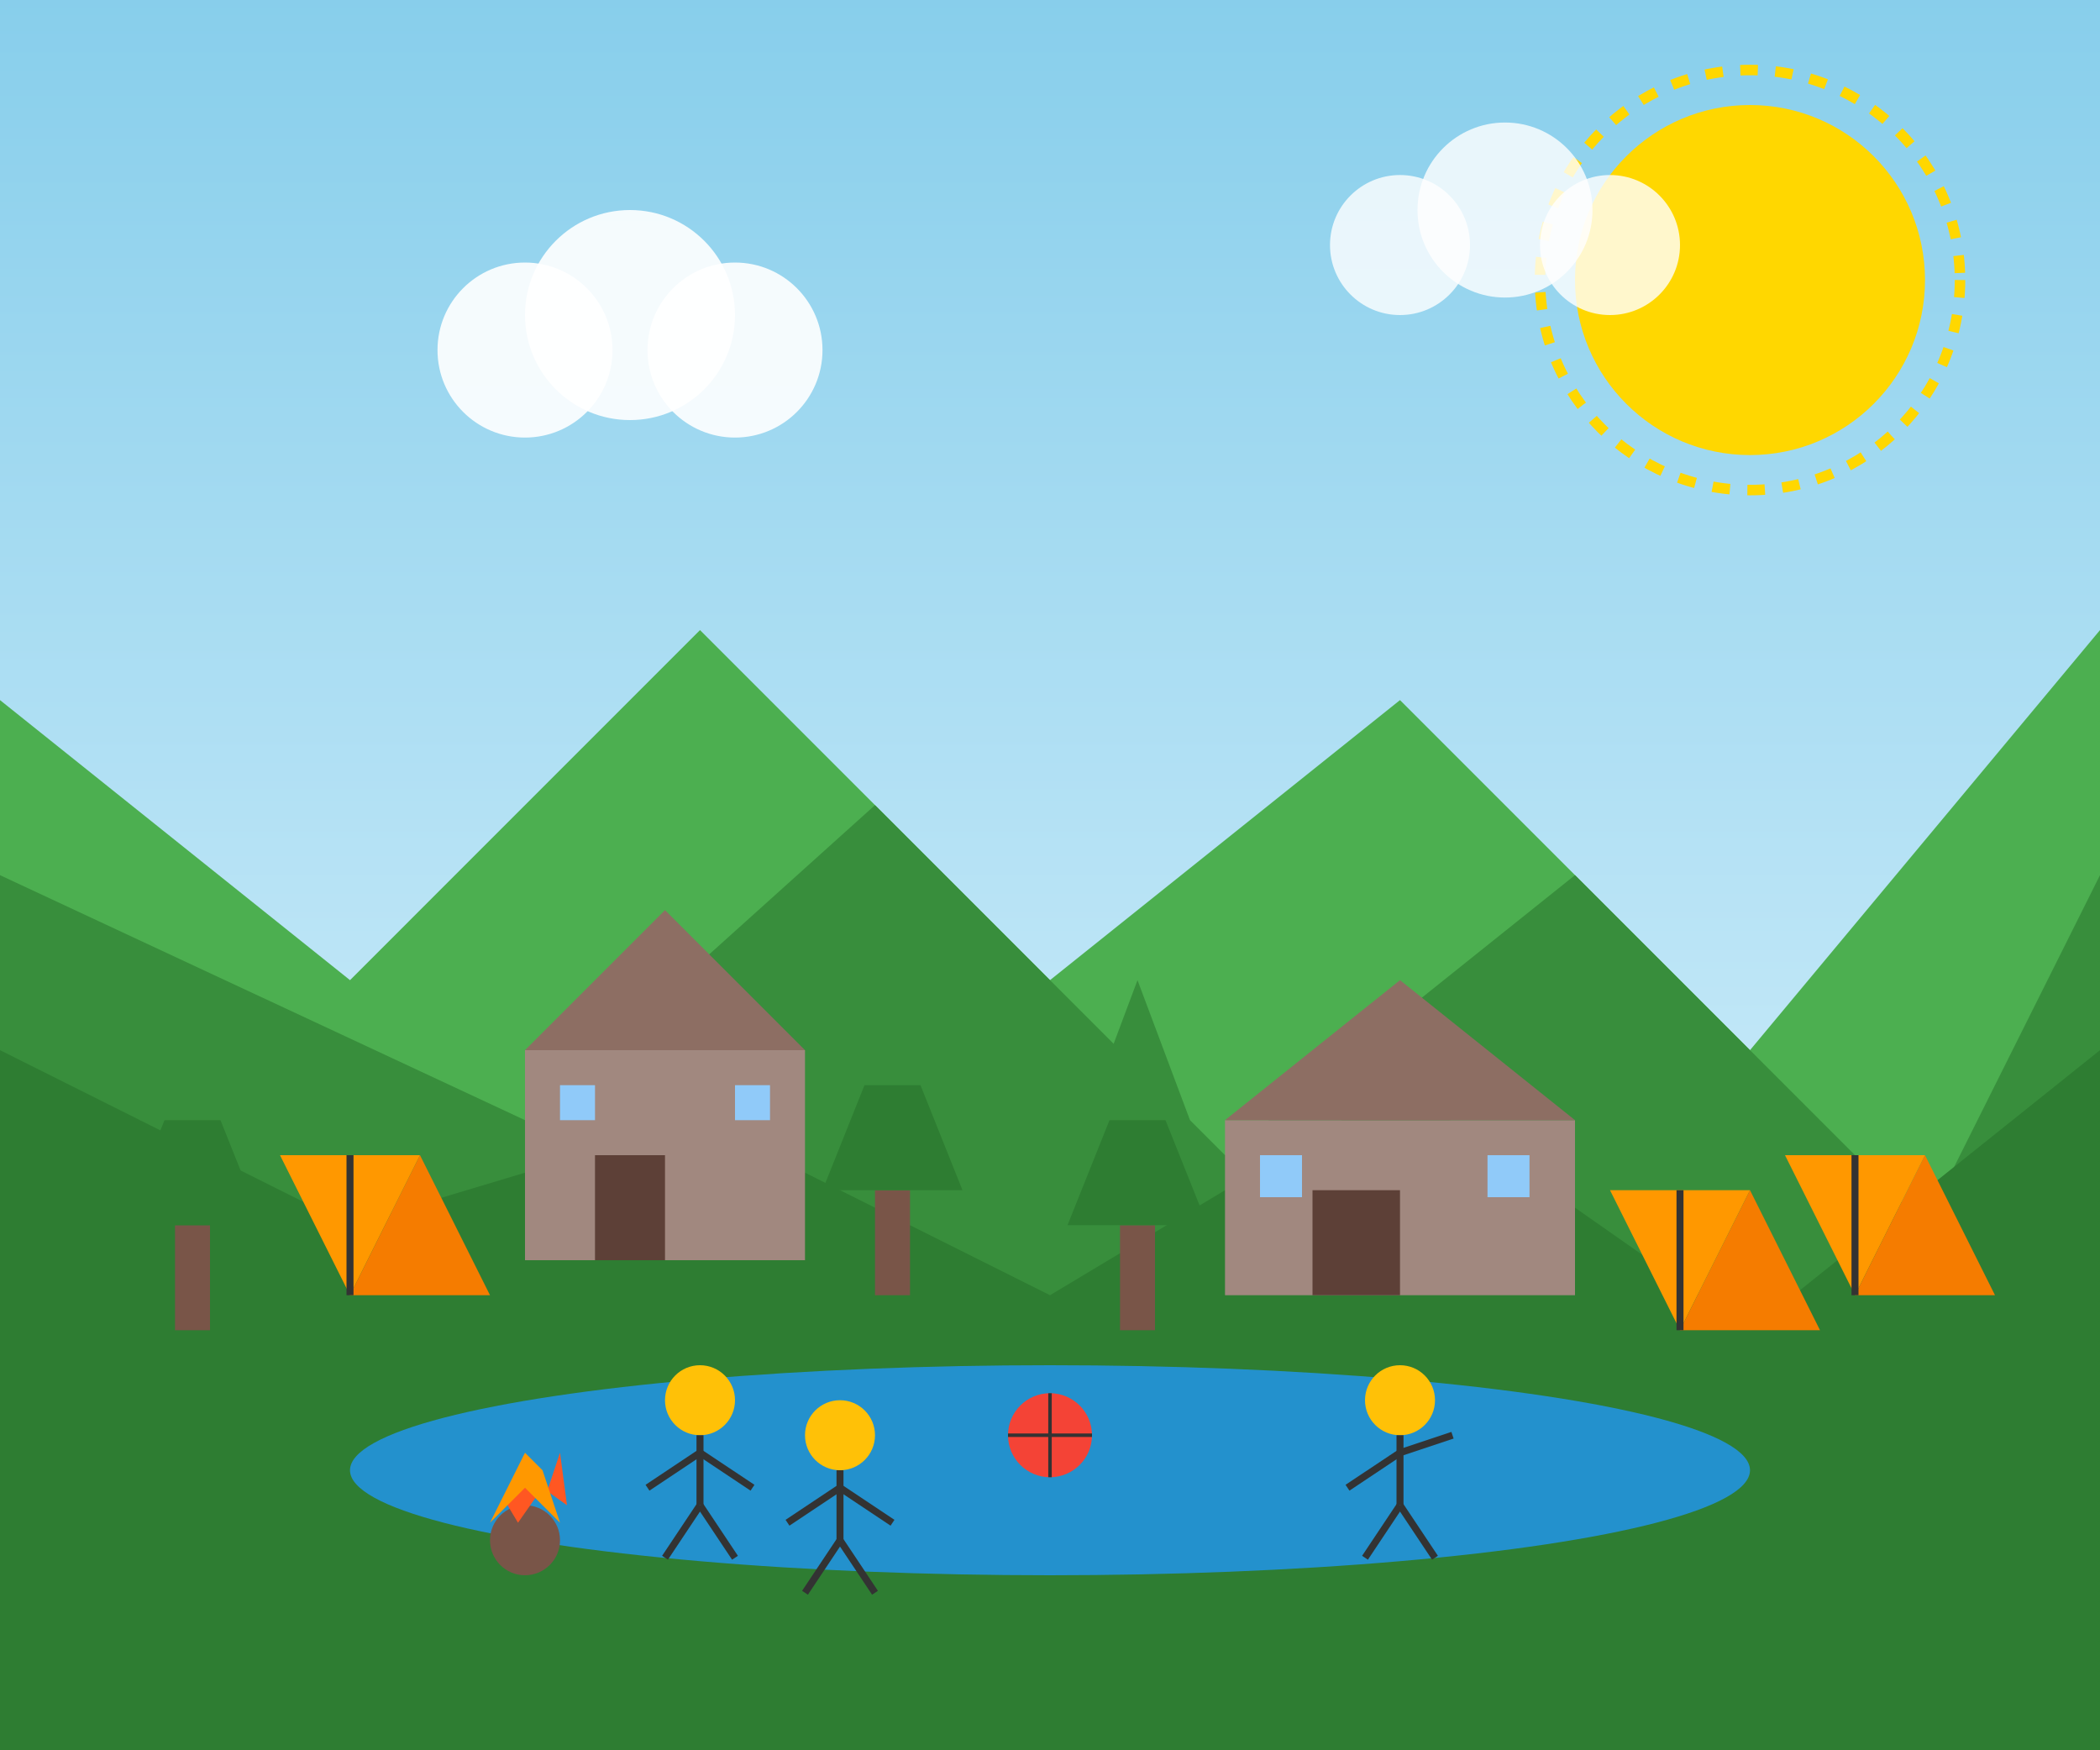 <svg width="600" height="500" viewBox="0 0 600 500" xmlns="http://www.w3.org/2000/svg">
  <rect x="0" y="0" width="600" height="500" fill="#808080" stroke="none"/>
  <!-- Sky Background -->
  <defs>
    <linearGradient id="skyGradient" x1="0%" y1="0%" x2="0%" y2="100%">
      <stop offset="0%" stop-color="#87CEEB" />
      <stop offset="100%" stop-color="#e6f7ff" />
    </linearGradient>
  </defs>
  <rect width="600" height="500" fill="url(#skyGradient)"/>
  
  <!-- Sun -->
  <circle cx="500" cy="80" r="50" fill="#FFD700"/>
  <circle cx="500" cy="80" r="60" fill="none" stroke="#FFD700" stroke-width="3" stroke-dasharray="5,5"/>
  
  <!-- Clouds -->
  <circle cx="150" cy="100" r="25" fill="white" opacity="0.9"/>
  <circle cx="180" cy="90" r="30" fill="white" opacity="0.9"/>
  <circle cx="210" cy="100" r="25" fill="white" opacity="0.9"/>
  <circle cx="400" cy="70" r="20" fill="white" opacity="0.8"/>
  <circle cx="430" cy="60" r="25" fill="white" opacity="0.8"/>
  <circle cx="460" cy="70" r="20" fill="white" opacity="0.8"/>
  
  <!-- Mountains Background -->
  <polygon points="0,500 0,200 100,280 200,180 300,280 400,200 500,300 600,180 600,500" fill="#4CAF50"/>
  <polygon points="0,500 0,250 150,320 250,230 350,330 450,250 550,350 600,250 600,500" fill="#388E3C"/>
  <polygon points="0,500 0,300 100,350 200,320 300,370 400,310 500,380 600,300 600,500" fill="#2E7D32"/>
  
  <!-- Lake -->
  <ellipse cx="300" cy="420" rx="200" ry="30" fill="#2196F3" opacity="0.8"/>
  
  <!-- Camp Buildings -->
  <rect x="150" y="300" width="80" height="60" fill="#A1887F"/>
  <polygon points="150,300 190,260 230,300" fill="#8D6E63"/>
  <rect x="170" y="330" width="20" height="30" fill="#5D4037"/>
  <rect x="160" y="310" width="10" height="10" fill="#90CAF9"/>
  <rect x="210" y="310" width="10" height="10" fill="#90CAF9"/>
  
  <rect x="350" y="320" width="100" height="50" fill="#A1887F"/>
  <polygon points="350,320 400,280 450,320" fill="#8D6E63"/>
  <rect x="375" y="340" width="25" height="30" fill="#5D4037"/>
  <rect x="360" y="330" width="12" height="12" fill="#90CAF9"/>
  <rect x="425" y="330" width="12" height="12" fill="#90CAF9"/>
  
  <!-- Tents -->
  <polygon points="100,370 80,330 120,330" fill="#FF9800"/>
  <polygon points="100,370 120,330 140,370" fill="#F57C00"/>
  <line x1="100" y1="330" x2="100" y2="370" stroke="#333" stroke-width="2"/>
  
  <polygon points="480,380 460,340 500,340" fill="#FF9800"/>
  <polygon points="480,380 500,340 520,380" fill="#F57C00"/>
  <line x1="480" y1="340" x2="480" y2="380" stroke="#333" stroke-width="2"/>
  
  <polygon points="530,370 510,330 550,330" fill="#FF9800"/>
  <polygon points="530,370 550,330 570,370" fill="#F57C00"/>
  <line x1="530" y1="330" x2="530" y2="370" stroke="#333" stroke-width="2"/>
  
  <!-- Trees -->
  <rect x="50" y="350" width="10" height="30" fill="#795548"/>
  <polygon points="55,300 35,350 75,350" fill="#2E7D32"/>
  <polygon points="55,280 40,320 70,320" fill="#388E3C"/>
  
  <rect x="250" y="340" width="10" height="30" fill="#795548"/>
  <polygon points="255,290 235,340 275,340" fill="#2E7D32"/>
  <polygon points="255,270 240,310 270,310" fill="#388E3C"/>
  
  <rect x="320" y="350" width="10" height="30" fill="#795548"/>
  <polygon points="325,300 305,350 345,350" fill="#2E7D32"/>
  <polygon points="325,280 310,320 340,320" fill="#388E3C"/>
  
  <!-- Children Playing -->
  <circle cx="200" cy="400" r="10" fill="#FFC107"/> <!-- head -->
  <line x1="200" y1="410" x2="200" y2="430" stroke="#333" stroke-width="2"/> <!-- body -->
  <line x1="200" y1="415" x2="185" y2="425" stroke="#333" stroke-width="2"/> <!-- left arm -->
  <line x1="200" y1="415" x2="215" y2="425" stroke="#333" stroke-width="2"/> <!-- right arm -->
  <line x1="200" y1="430" x2="190" y2="445" stroke="#333" stroke-width="2"/> <!-- left leg -->
  <line x1="200" y1="430" x2="210" y2="445" stroke="#333" stroke-width="2"/> <!-- right leg -->
  
  <circle cx="240" cy="410" r="10" fill="#FFC107"/> <!-- head -->
  <line x1="240" y1="420" x2="240" y2="440" stroke="#333" stroke-width="2"/> <!-- body -->
  <line x1="240" y1="425" x2="225" y2="435" stroke="#333" stroke-width="2"/> <!-- left arm -->
  <line x1="240" y1="425" x2="255" y2="435" stroke="#333" stroke-width="2"/> <!-- right arm -->
  <line x1="240" y1="440" x2="230" y2="455" stroke="#333" stroke-width="2"/> <!-- left leg -->
  <line x1="240" y1="440" x2="250" y2="455" stroke="#333" stroke-width="2"/> <!-- right leg -->
  
  <circle cx="400" cy="400" r="10" fill="#FFC107"/> <!-- head -->
  <line x1="400" y1="410" x2="400" y2="430" stroke="#333" stroke-width="2"/> <!-- body -->
  <line x1="400" y1="415" x2="385" y2="425" stroke="#333" stroke-width="2"/> <!-- left arm -->
  <line x1="400" y1="415" x2="415" y2="410" stroke="#333" stroke-width="2"/> <!-- right arm raised -->
  <line x1="400" y1="430" x2="390" y2="445" stroke="#333" stroke-width="2"/> <!-- left leg -->
  <line x1="400" y1="430" x2="410" y2="445" stroke="#333" stroke-width="2"/> <!-- right leg -->
  
  <!-- Ball -->
  <circle cx="300" cy="410" r="12" fill="#F44336"/>
  <line x1="300" y1="398" x2="300" y2="422" stroke="#333" stroke-width="1"/>
  <line x1="288" y1="410" x2="312" y2="410" stroke="#333" stroke-width="1"/>
  
  <!-- Campfire -->
  <circle cx="150" cy="440" r="10" fill="#795548"/>
  <polygon points="145,430 150,420 155,430 160,415 162,430 155,425 148,435" fill="#FF5722"/>
  <polygon points="140,435 150,425 160,435 155,420 165,430 150,415 145,425" fill="#FF9800"/>
</svg>